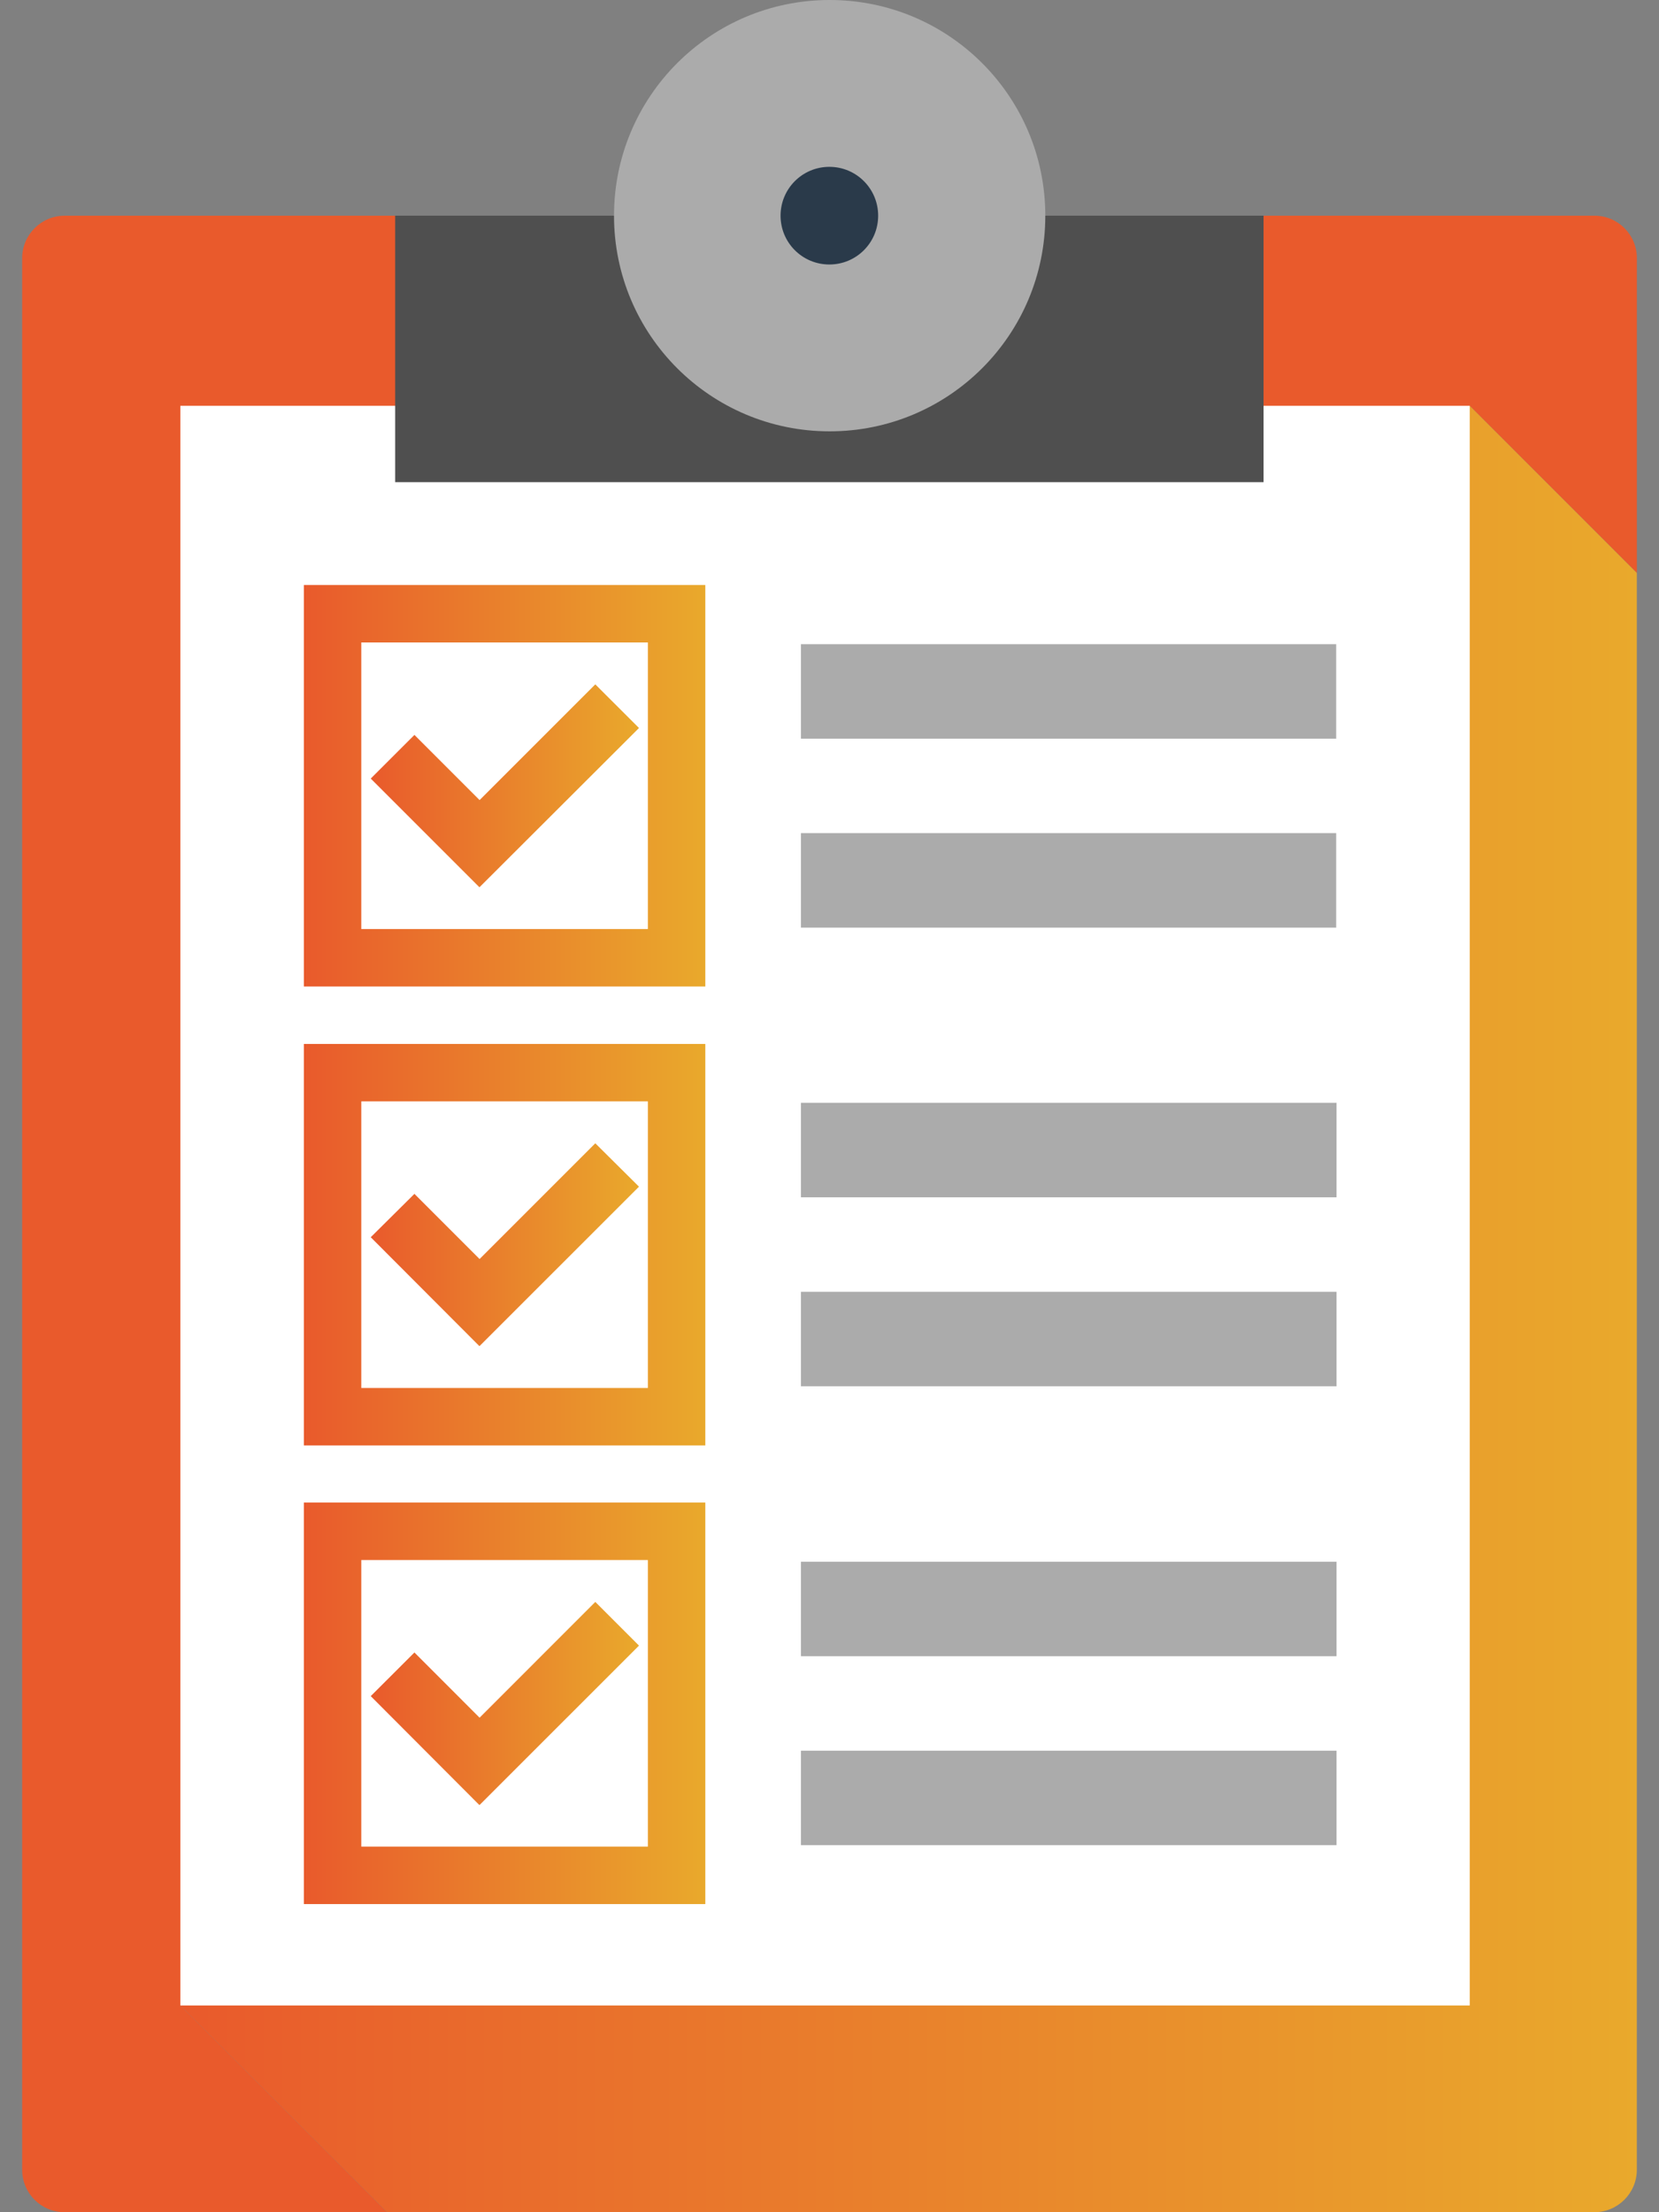 <svg width="36" height="48" viewBox="0 0 36 48" fill="none" xmlns="http://www.w3.org/2000/svg">
<rect x="0" y="0" width="36" height="48" fill="#808080" stroke="none"/>
<g id="Group">
<g id="Group_2">
<path id="Vector" d="M31.893 8.805L35.52 12.431V5.602C35.52 5.091 35.108 4.68 34.597 4.68H1.403C0.898 4.68 0.481 5.091 0.481 5.602V47.078C0.481 47.589 0.892 48 1.403 48H8.401L3.914 43.513L31.893 8.805Z" fill="#E95A2C"/>
<path id="Vector_2" d="M35.519 47.078V12.432L31.893 8.805L3.914 43.514L8.401 48H34.597C35.102 48 35.519 47.589 35.519 47.078Z" fill="url(#paint0_linear_2816_714)"/>
<path id="Vector_3" d="M31.893 8.805H24.353H3.914V43.514H31.893V23.878V16.345V8.805Z" fill="white"/>
<path id="Vector_4" d="M28.995 18.077H17.38V20.127H28.995V18.077Z" fill="#ABABAB"/>
<path id="Vector_5" d="M29.002 23.928H17.38V25.979H29.002V23.928Z" fill="#ABABAB"/>
<path id="Vector_6" d="M29.002 28.029H17.38V30.079H29.002V28.029Z" fill="#ABABAB"/>
<path id="Vector_7" d="M29.002 33.886H17.38V35.936H29.002V33.886Z" fill="#ABABAB"/>
<path id="Vector_8" d="M29.002 37.986H17.38V40.036H29.002V37.986Z" fill="#ABABAB"/>
<path id="Vector_9" d="M28.995 13.977H17.38V16.027H28.995V13.977Z" fill="#ABABAB"/>
<path id="Vector_10" d="M27.419 4.68H8.575V10.462H27.419V4.68Z" fill="#4F4F4F"/>
<path id="Vector_11" d="M18.003 0C15.418 0 13.324 2.094 13.324 4.68C13.324 7.266 15.418 9.359 18.003 9.359C20.59 9.359 22.683 7.266 22.683 4.68C22.683 2.094 20.59 0 18.003 0Z" fill="#ABABAB"/>
<path id="Vector_12" d="M19.056 4.68C19.056 5.266 18.583 5.739 17.997 5.739C17.411 5.739 16.938 5.266 16.938 4.68C16.938 4.094 17.411 3.62 17.997 3.62C18.583 3.62 19.056 4.094 19.056 4.68Z" fill="#2A3A4A"/>
<path id="Vector_13" d="M13.866 15.796L12.918 14.849L10.407 17.36L8.993 15.946L8.045 16.893L10.401 19.249H10.407L13.866 15.796Z" fill="url(#paint1_linear_2816_714)"/>
</g>
<path id="Vector_14" d="M15.305 21.405H6.594V12.693H15.305V21.405ZM7.84 20.158H14.059V13.94H7.84V20.158Z" fill="url(#paint2_linear_2816_714)"/>
<path id="Vector_15" d="M13.866 25.748L12.918 24.807L10.407 27.318L8.993 25.904L8.045 26.845L10.401 29.206H10.407L13.866 25.748Z" fill="url(#paint3_linear_2816_714)"/>
<path id="Vector_16" d="M15.305 31.362H6.594V22.651H15.305V31.362ZM7.84 30.116H14.059V23.897H7.84V30.116Z" fill="url(#paint4_linear_2816_714)"/>
<path id="Vector_17" d="M13.866 35.706L12.918 34.758L10.407 37.27L8.993 35.855L8.045 36.802L10.401 39.164L10.407 39.158V39.164L13.866 35.706Z" fill="url(#paint5_linear_2816_714)"/>
<path id="Vector_18" d="M15.305 41.314H6.594V32.602H15.305V41.314ZM7.84 40.067H14.059V33.849H7.84V40.067Z" fill="url(#paint6_linear_2816_714)"/>
</g>
<defs>
<linearGradient id="paint0_linear_2816_714" x1="3.914" y1="28.402" x2="35.519" y2="28.402" gradientUnits="userSpaceOnUse">
<stop stop-color="#E95A2C"/>
<stop offset="1" stop-color="#E9A92C"/>
</linearGradient>
<linearGradient id="paint1_linear_2816_714" x1="8.045" y1="17.049" x2="13.866" y2="17.049" gradientUnits="userSpaceOnUse">
<stop stop-color="#E95A2C"/>
<stop offset="1" stop-color="#E9A92C"/>
</linearGradient>
<linearGradient id="paint2_linear_2816_714" x1="6.594" y1="17.049" x2="15.305" y2="17.049" gradientUnits="userSpaceOnUse">
<stop stop-color="#E95A2C"/>
<stop offset="1" stop-color="#E9A92C"/>
</linearGradient>
<linearGradient id="paint3_linear_2816_714" x1="8.045" y1="27.007" x2="13.866" y2="27.007" gradientUnits="userSpaceOnUse">
<stop stop-color="#E95A2C"/>
<stop offset="1" stop-color="#E9A92C"/>
</linearGradient>
<linearGradient id="paint4_linear_2816_714" x1="6.594" y1="27.007" x2="15.305" y2="27.007" gradientUnits="userSpaceOnUse">
<stop stop-color="#E95A2C"/>
<stop offset="1" stop-color="#E9A92C"/>
</linearGradient>
<linearGradient id="paint5_linear_2816_714" x1="8.045" y1="36.961" x2="13.866" y2="36.961" gradientUnits="userSpaceOnUse">
<stop stop-color="#E95A2C"/>
<stop offset="1" stop-color="#E9A92C"/>
</linearGradient>
<linearGradient id="paint6_linear_2816_714" x1="6.594" y1="36.958" x2="15.305" y2="36.958" gradientUnits="userSpaceOnUse">
<stop stop-color="#E95A2C"/>
<stop offset="1" stop-color="#E9A92C"/>
</linearGradient>
</defs>
</svg>
